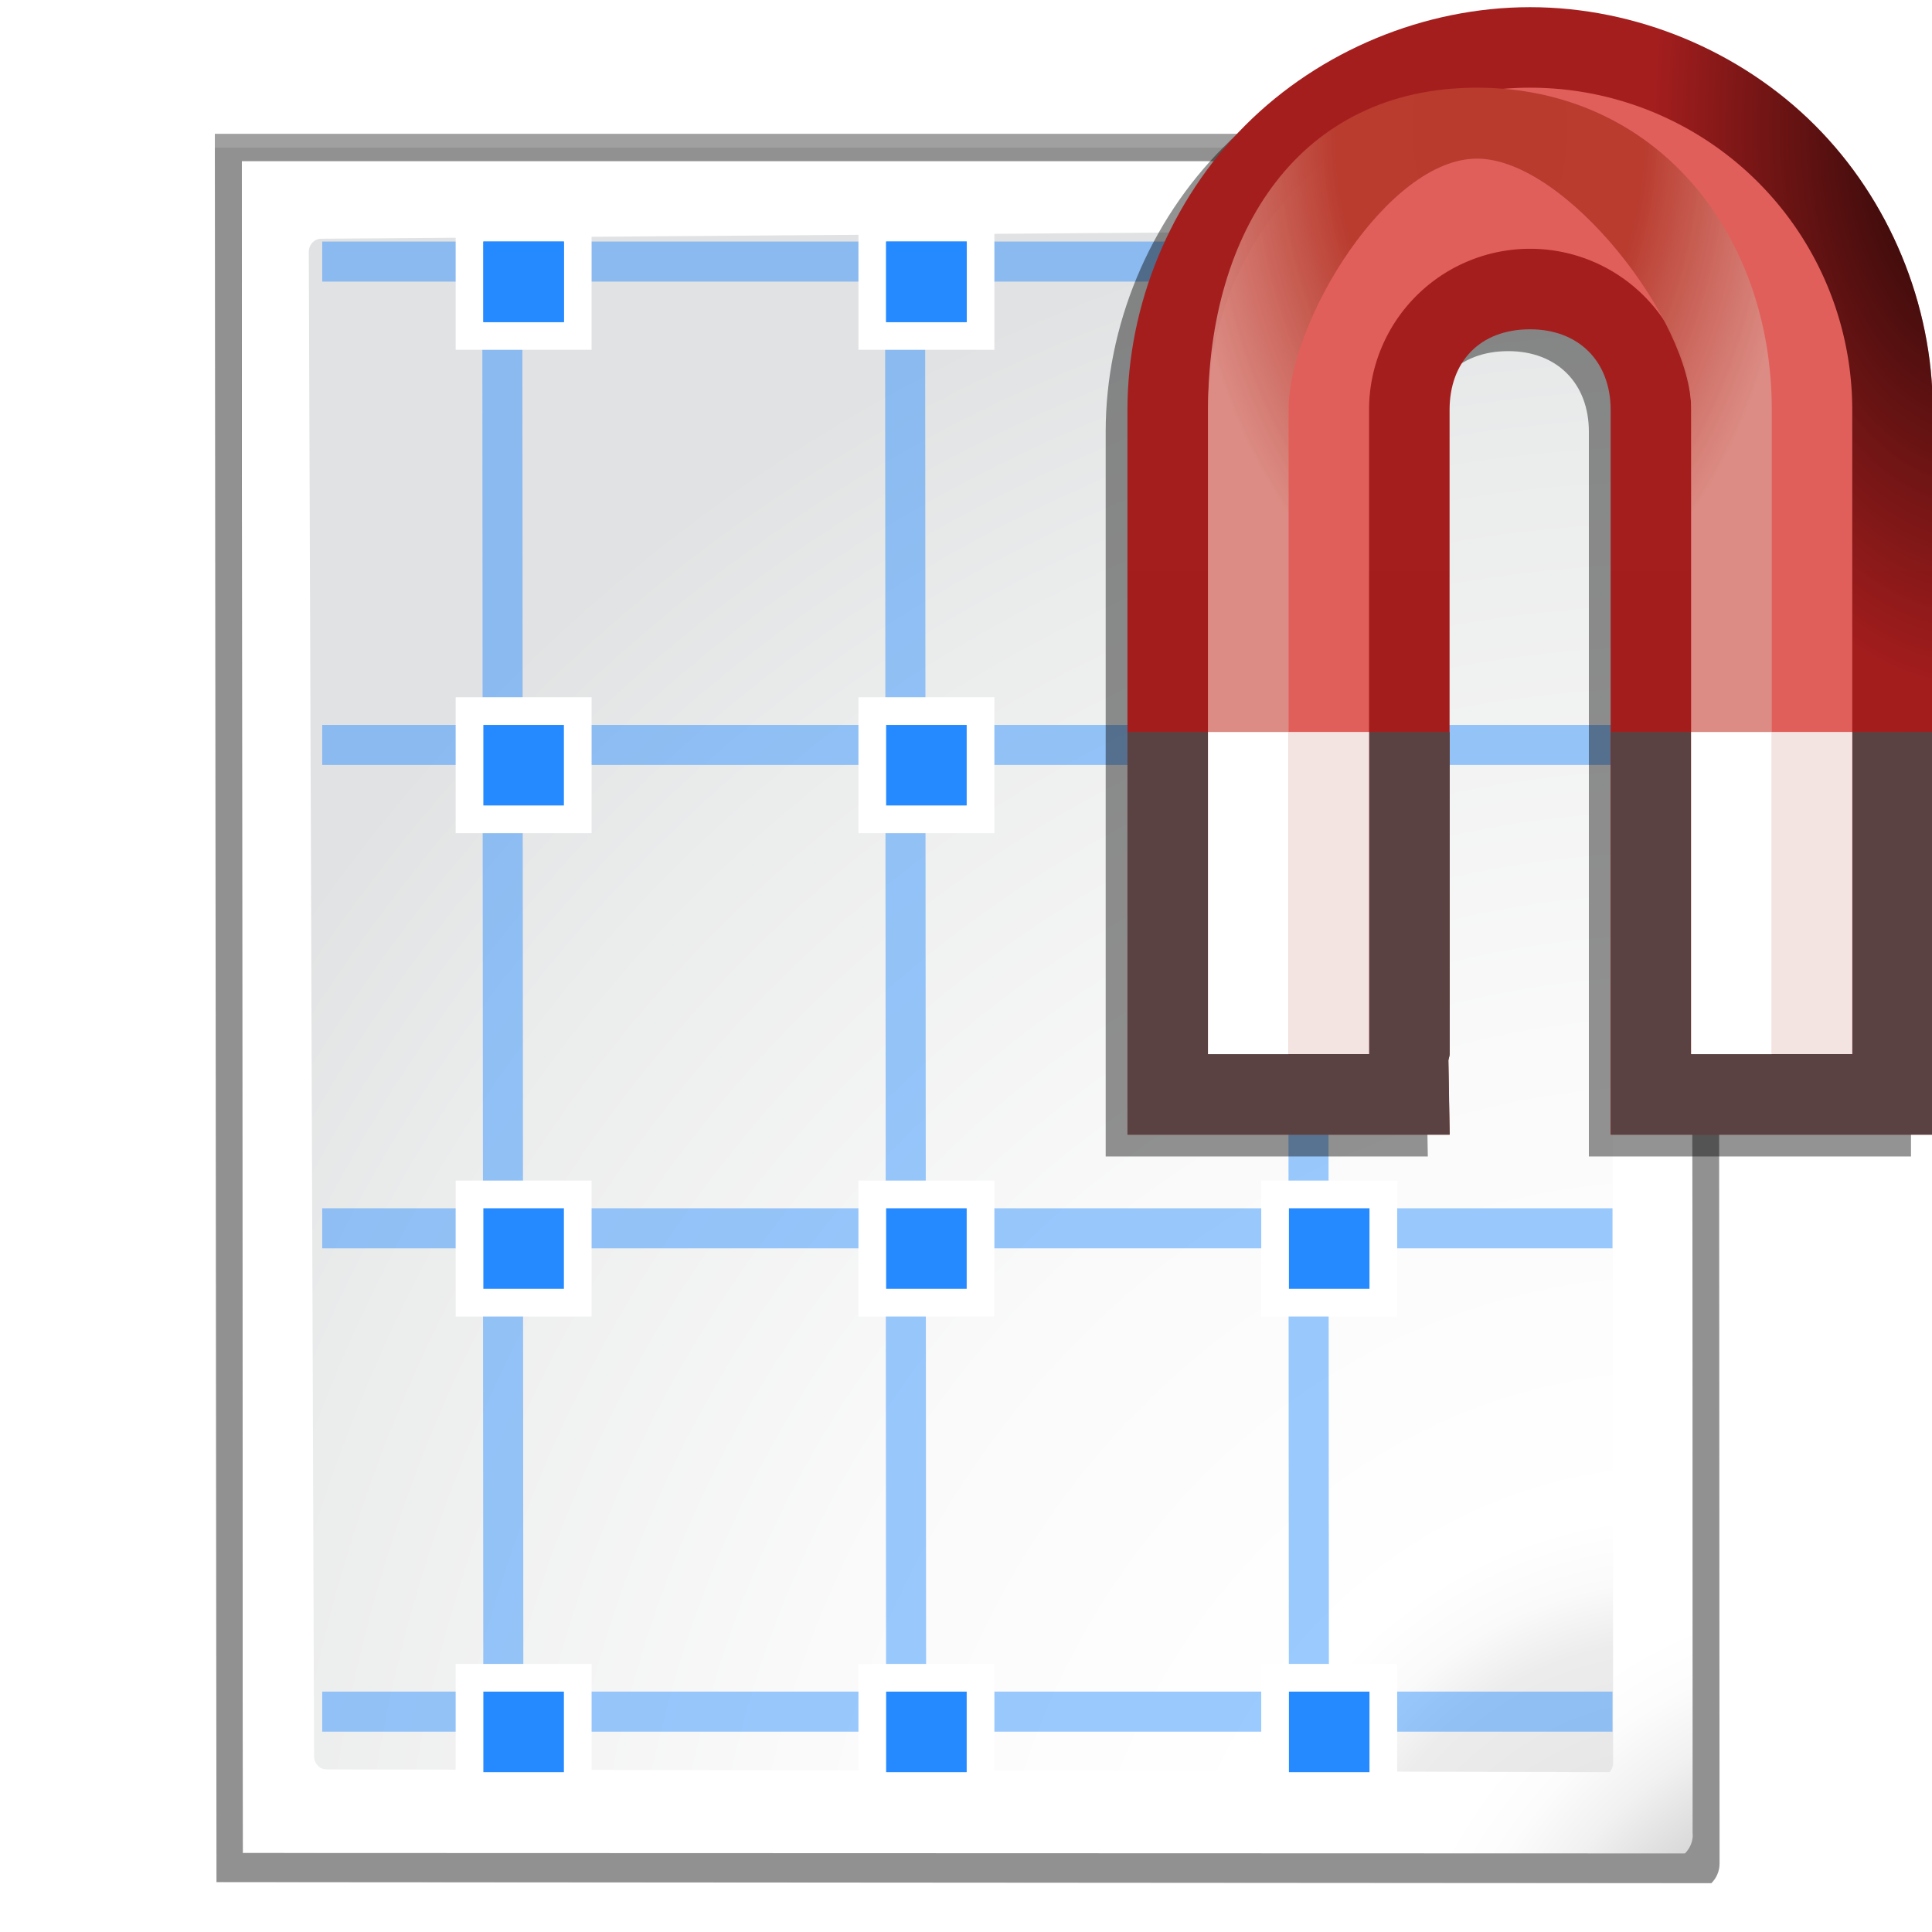 <svg enable-background="new 0 0 128 128" height="24" viewBox="0 0 24 24" width="24" xmlns="http://www.w3.org/2000/svg" xmlns:xlink="http://www.w3.org/1999/xlink"><filter id="a" color-interpolation-filters="sRGB" height="1.062" width="1.086" x="-.043" y="-.031"><feGaussianBlur stdDeviation=".18"/></filter><linearGradient id="b" gradientUnits="userSpaceOnUse" x1="18.5" x2="18.5" y1=".5" y2="13.5"><stop offset="0" stop-color="#a51e1e"/><stop offset="1" stop-color="#a31d1d"/></linearGradient><radialGradient id="c" cx="26.125" cy="3.071" gradientTransform="matrix(.8 0 -0 1.4 3.6 -2.8)" gradientUnits="userSpaceOnUse" r="5"><stop offset="0"/><stop offset="1" stop-opacity="0"/></radialGradient><linearGradient id="d" gradientTransform="matrix(.338 0 0 -.338 17.567 254.861)" gradientUnits="userSpaceOnUse" x1="16" x2="17" y1="10" y2="2.5"><stop offset="0" stop-color="#e05f5b"/><stop offset="1" stop-color="#b83b2e" stop-opacity=".988"/></linearGradient><radialGradient id="e" cx="18.5" cy="3.668" gradientTransform="matrix(1 0 0 1.651 -14.658 -5.213)" gradientUnits="userSpaceOnUse" r="3.842"><stop offset="0" stop-color="#b83b2e"/><stop offset=".5" stop-color="#b93c2f"/><stop offset="1" stop-color="#db8f87" stop-opacity=".93"/></radialGradient><filter id="f" color-interpolation-filters="sRGB" height="1.057" width="1.098" x="-.049" y="-.029"><feGaussianBlur stdDeviation=".142"/></filter><filter id="g" color-interpolation-filters="sRGB" height="1.099" width="1.396" x="-.198" y="-.05"><feGaussianBlur stdDeviation=".116"/></filter><radialGradient id="h" cx="125.317" cy="135.157" gradientTransform="matrix(.891 0 0 .951 9.412 5.286)" gradientUnits="userSpaceOnUse" r="139.559"><stop offset="0" stop-color="#c3c5c6"/><stop offset=".114" stop-color="#e5e5e5"/><stop offset=".203" stop-color="#ececec"/><stop offset=".236" stop-color="#fafafa"/><stop offset=".272" stop-color="#fff"/><stop offset=".531" stop-color="#fafafa"/><stop offset=".845" stop-color="#ebecec"/><stop offset="1" stop-color="#e1e2e3"/></radialGradient><radialGradient id="i" cx="136.494" cy="139.647" gradientUnits="userSpaceOnUse" r="135.188"><stop offset="0" stop-color="#3e3e3e"/><stop offset=".015" stop-color="#505050"/><stop offset=".056" stop-color="#7e7e7e"/><stop offset=".136" stop-color="#c6c6c6"/><stop offset=".21" stop-color="#f1f1f1"/><stop offset=".243" stop-color="#fcfcfc"/><stop offset=".272" stop-color="#fff"/></radialGradient><filter id="j"><feGaussianBlur stdDeviation="1.039"/></filter><filter id="k"><feGaussianBlur stdDeviation=".501"/></filter><filter id="l"><feGaussianBlur stdDeviation="1.076"/></filter><g transform="matrix(.172 0 0 .172 0 2)"><path d="m22.923-2.869.118 125.862 107.002.076c.375-.375.586-.884.586-1.414l-.077-124.525z" filter="url(#j)" opacity=".307" transform="matrix(1.009 0 0 1.003 -7.613 .941)"/><path d="m22.923-1.903.118 124.897 107.002.076c.375-.375.586-.884.586-1.414l-.077-123.559h-107.629z" filter="url(#j)" opacity=".307" transform="matrix(1.009 0 0 1.003 -7.613 .941)"/><path d="m22.923-2.9.118 125.894 107.002.076c.375-.375.586-.884.586-1.414l-.077-124.556h-107.629z" filter="url(#j)" opacity=".553" transform="matrix(1.009 0 0 1.003 -7.613 .941)"/><path d="m24.843-.938.077 121.801 103.203-.058c.375-.375.586-.884.586-1.414l-.077-120.329h-103.789z" filter="url(#k)" opacity=".896" transform="matrix(1.009 0 0 1.003 -7.613 .941)"/><path d="m17.455 0.0.078 122.2 104.16.033c.363-.363.568-.856.568-1.37l-.078-120.863h-104.727z" fill="url(#i)"/><path d="m23.194 5.615c-.491 0-.891.427-.891.951l.381 108.645c0 .525.4.951.891.951l92.67.2c.167-.178.261-.422.261-.672l-.078-109.801c0-.524-.399-.951-.891-.951z" fill="url(#h)"/><g fill-rule="evenodd"><g fill="#258aff" fill-opacity=".455"><path d="m34.831 5.548.078 110.815h2.892l-.078-110.815z"/><path d="m63.921 5.548.078 110.815h2.892l-.078-110.815z"/><path d="m93.012 5.548.078 110.815h2.892l-.078-110.815z"/><path d="m23.273 8.71h93.187v-2.892h-93.187z"/><path d="m23.272 43.62h93.187v-2.892h-93.187z"/><path d="m23.272 78.529h93.187v-2.892h-93.187z"/><path d="m23.272 113.437h93.187v-2.892h-93.187z"/></g><g fill="#fff" filter="url(#l)" stroke="#fff" stroke-width="4"><g transform="translate(0 -17.455)"><path d="m34.909 29.092h5.818v-5.818h-5.818z"/><path d="m63.999 29.092h5.818v-5.818h-5.818z"/><path d="m93.09 29.092h5.818v-5.818h-5.818z"/></g><g transform="translate(0 -11.636)"><path d="m34.909 58.183h5.818v-5.818h-5.818z"/><path d="m63.999 58.183h5.818v-5.818h-5.818z"/><path d="m93.09 58.183h5.818v-5.818h-5.818z"/></g><path d="m34.909 81.455h5.818v-5.818h-5.818z"/><path d="m63.999 81.455h5.818v-5.818h-5.818z"/><path d="m93.09 81.455h5.818v-5.818h-5.818z"/><path d="m34.909 116.364h5.818v-5.818h-5.818z"/><path d="m63.999 116.364h5.818v-5.818h-5.818z"/><path d="m93.09 116.364h5.818v-5.818h-5.818z"/></g><g fill="#258aff"><path d="m34.909 11.636h5.818v-5.818h-5.818z"/><path d="m64 11.636h5.818v-5.818h-5.818z"/><path d="m93.09 11.636h5.818v-5.818h-5.818z"/><path d="m34.909 46.546h5.818v-5.818h-5.818z"/><path d="m63.999 46.546h5.818v-5.818h-5.818z"/><path d="m93.09 46.546h5.818v-5.818h-5.818z"/><path d="m34.909 81.455h5.818v-5.818h-5.818z"/><path d="m63.999 81.455h5.818v-5.818h-5.818z"/><path d="m93.09 81.455h5.818v-5.818h-5.818z"/><path d="m34.909 116.364h5.818v-5.818h-5.818z"/><path d="m63.999 116.364h5.818v-5.818h-5.818z"/><path d="m93.09 116.364h5.818v-5.818h-5.818z"/><path d="m34.909 11.636h5.818v-5.818h-5.818z"/><path d="m64 11.636h5.818v-5.818h-5.818z"/><path d="m93.09 11.636h5.818v-5.818h-5.818z"/></g></g></g><g transform="matrix(.709 0 0 .709 0 -186.497)"><path d="m5.432.432c-1.309-0-2.61.539-3.535 1.465-.926.926-1.465 2.226-1.465 3.535v8 1h4l-.016-.922c.002-.027.016-.05.016-.078v-8c0-.59.369-1 1-1 .605 0 1 .401 1 1v6 2 1h4v-1-2-6c0-1.309-.539-2.61-1.465-3.535-.926-.926-2.226-1.465-3.535-1.465z" filter="url(#a)" opacity=".65" transform="matrix(1.411 0 0 1.411 18.763 262.941)"/><path d="m19 0c-1.309-0-2.61.539-3.535 1.465-.926.926-1.465 2.226-1.465 3.535v8 1h4l-.016-.922c.002-.027.016-.05.016-.078v-8c0-.59.369-1 1-1 .605 0 1 .401 1 1v6 2 1h4v-1-2-6c0-1.309-.539-2.61-1.465-3.535-.926-.926-2.226-1.465-3.535-1.465z" fill="url(#b)" transform="matrix(1.411 0 0 1.411 0 263.168)"/><path d="m19.756 275.868v5.644 1.411h5.644l-.022-1.301c.003-.038.022-.071.022-.11v-5.644zm8.467 0v2.822 2.822 1.411h5.644v-7.056z" fill="#5a4242"/><g transform="matrix(1.411 0 0 1.411 0 263.168)"><path d="m19 0c-1.309-0-2.61.539-3.535 1.465-.926.926-1.465 2.226-1.465 3.535v8 1h4l-.016-.922c.002-.027.016-.05.016-.078v-8c0-.59.369-1 1-1 .605 0 1 .401 1 1v6 2 1h4v-1-2-6c0-1.309-.539-2.61-1.465-3.535-.926-.926-2.226-1.465-3.535-1.465z" fill="url(#c)" opacity=".86"/><path d="m19 1a4 4 0 0 0 -4 4v8h2v-8a2 2 0 0 1 2-2 2 2 0 0 1 2 2v8h2v-8a4 4 0 0 0 -4-4z" fill="url(#d)"/><path d="m15 9v4h2v-4zm6 0v4h2v-4z" fill="#f2e5e3" fill-opacity=".988"/></g><path d="m3.681.342c-2.209-0-3.339 1.791-3.339 4v8l1-0v-8c0-1.105 1.234-3.119 2.339-3.119 1.105 0 2.661 2.014 2.661 3.119v8h1v-8c0-2.209-1.452-4-3.661-4z" fill="url(#e)" filter="url(#f)" transform="matrix(1.411 0 0 1.411 20.684 264.096)"/><g fill="#fff"><path d="m21.167 275.868h1.411v5.644h-1.411z" filter="url(#g)"/><path d="m29.633 275.868h1.411v5.644h-1.411z" filter="url(#g)"/></g></g></svg>